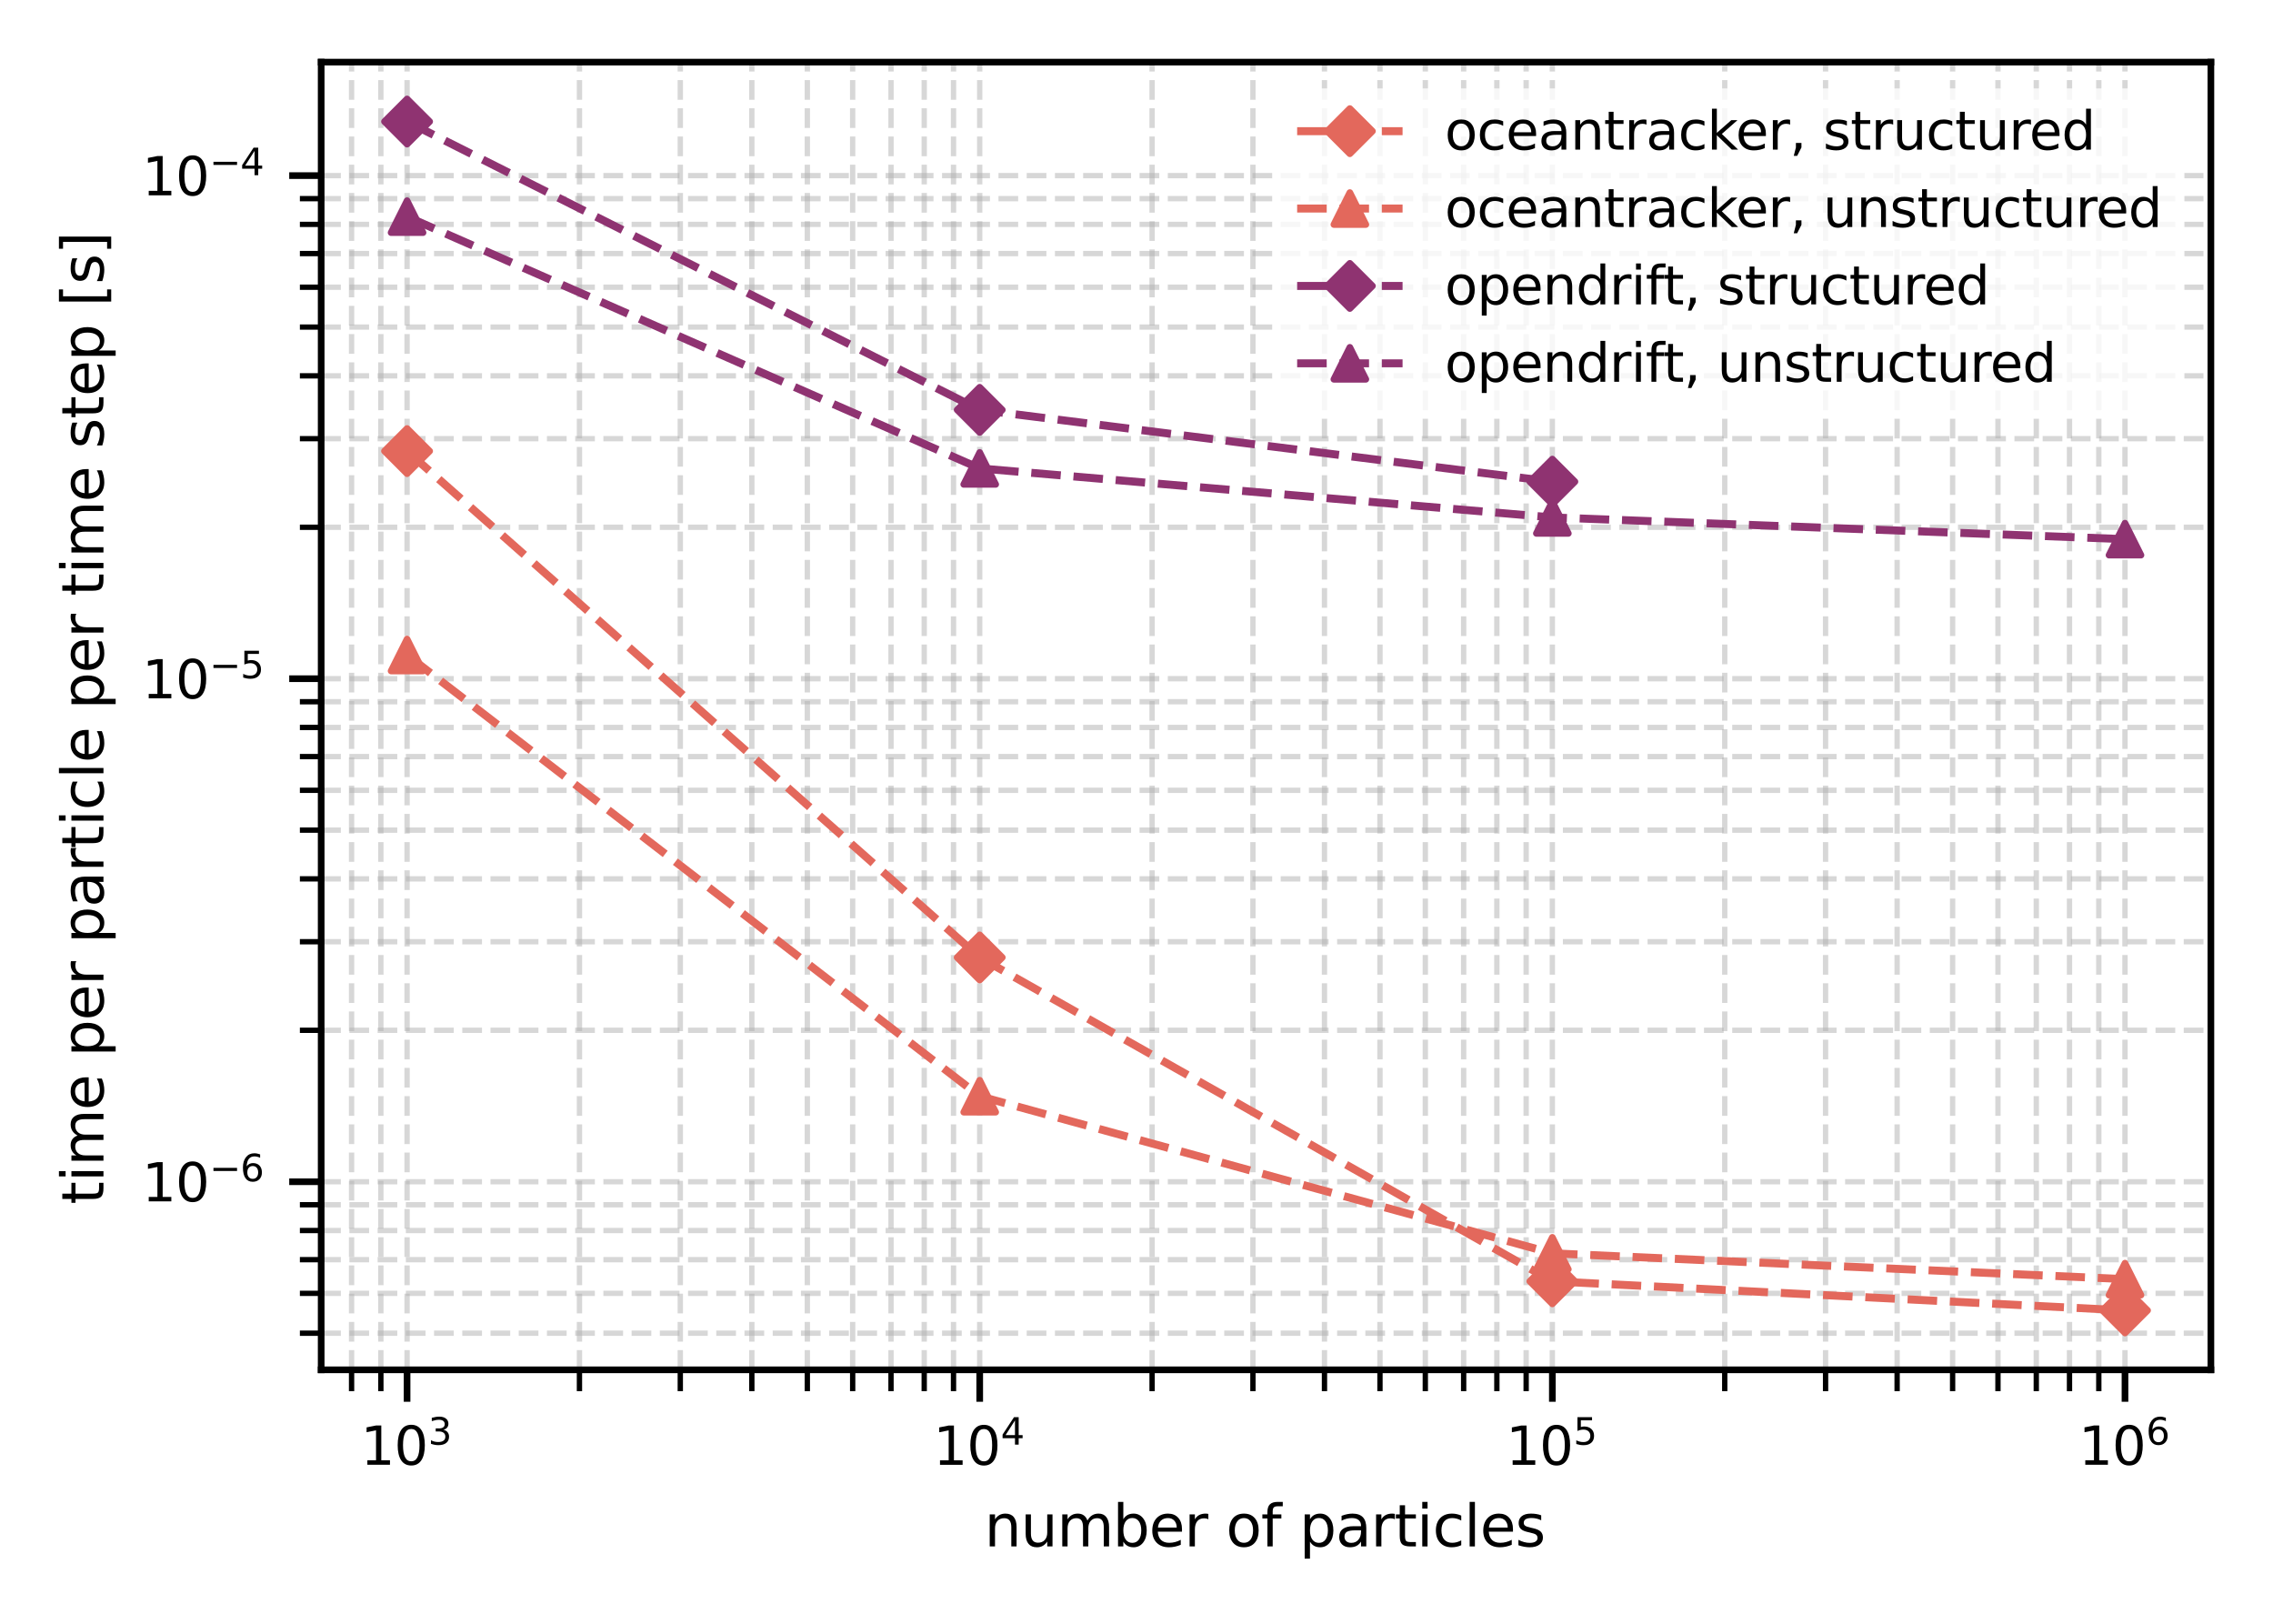 <?xml version="1.0" encoding="utf-8" standalone="no"?>
<!DOCTYPE svg PUBLIC "-//W3C//DTD SVG 1.1//EN"
  "http://www.w3.org/Graphics/SVG/1.1/DTD/svg11.dtd">
<svg xmlns:xlink="http://www.w3.org/1999/xlink" width="341.502pt" height="243.93pt" viewBox="0 0 341.502 243.93" xmlns="http://www.w3.org/2000/svg" version="1.1">
 <defs>
  <style type="text/css">*{stroke-linejoin: round; stroke-linecap: butt}</style>
 </defs>
 <g id="figure_1">
  <g id="patch_1">
   <path d="M 0 243.93 
L 341.502 243.93 
L 341.502 0 
L 0 0 
z
" style="fill: #ffffff"/>
  </g>
  <g id="axes_1">
   <g id="patch_2">
    <path d="M 48.254 205.787 
L 332.171 205.787 
L 332.171 9.331 
L 48.254 9.331 
z
" style="fill: #ffffff"/>
   </g>
   <g id="matplotlib.axis_1">
    <g id="xtick_1">
     <g id="line2d_1">
      <path d="M 61.159 205.787 
L 61.159 9.331 
" clip-path="url(#p456330dde4)" style="fill: none; stroke-dasharray: 2.96,1.28; stroke-dashoffset: 0; stroke: #b0b0b0; stroke-opacity: 0.5; stroke-width: 0.8"/>
     </g>
     <g id="line2d_2">
      <defs>
       <path id="mda9d2e211b" d="M 0 0 
L 0 4.8 
" style="stroke: #000000"/>
      </defs>
      <g>
       <use xlink:href="#mda9d2e211b" x="61.159" y="205.787" style="stroke: #000000"/>
      </g>
     </g>
     <g id="text_1">
      <!-- $\mathdefault{10^{3}}$ -->
      <g transform="translate(54.19 220.105) scale(0.079 -0.079)">
       <defs>
        <path id="DejaVuSans-31" d="M 794 531 
L 1825 531 
L 1825 4091 
L 703 3866 
L 703 4441 
L 1819 4666 
L 2450 4666 
L 2450 531 
L 3481 531 
L 3481 0 
L 794 0 
L 794 531 
z
" transform="scale(0.016)"/>
        <path id="DejaVuSans-30" d="M 2034 4250 
Q 1547 4250 1301 3770 
Q 1056 3291 1056 2328 
Q 1056 1369 1301 889 
Q 1547 409 2034 409 
Q 2525 409 2770 889 
Q 3016 1369 3016 2328 
Q 3016 3291 2770 3770 
Q 2525 4250 2034 4250 
z
M 2034 4750 
Q 2819 4750 3233 4129 
Q 3647 3509 3647 2328 
Q 3647 1150 3233 529 
Q 2819 -91 2034 -91 
Q 1250 -91 836 529 
Q 422 1150 422 2328 
Q 422 3509 836 4129 
Q 1250 4750 2034 4750 
z
" transform="scale(0.016)"/>
        <path id="DejaVuSans-33" d="M 2597 2516 
Q 3050 2419 3304 2112 
Q 3559 1806 3559 1356 
Q 3559 666 3084 287 
Q 2609 -91 1734 -91 
Q 1441 -91 1130 -33 
Q 819 25 488 141 
L 488 750 
Q 750 597 1062 519 
Q 1375 441 1716 441 
Q 2309 441 2620 675 
Q 2931 909 2931 1356 
Q 2931 1769 2642 2001 
Q 2353 2234 1838 2234 
L 1294 2234 
L 1294 2753 
L 1863 2753 
Q 2328 2753 2575 2939 
Q 2822 3125 2822 3475 
Q 2822 3834 2567 4026 
Q 2313 4219 1838 4219 
Q 1578 4219 1281 4162 
Q 984 4106 628 3988 
L 628 4550 
Q 988 4650 1302 4700 
Q 1616 4750 1894 4750 
Q 2613 4750 3031 4423 
Q 3450 4097 3450 3541 
Q 3450 3153 3228 2886 
Q 3006 2619 2597 2516 
z
" transform="scale(0.016)"/>
       </defs>
       <use xlink:href="#DejaVuSans-31" transform="translate(0 0.766)"/>
       <use xlink:href="#DejaVuSans-30" transform="translate(63.623 0.766)"/>
       <use xlink:href="#DejaVuSans-33" transform="translate(128.203 39.047) scale(0.7)"/>
      </g>
     </g>
    </g>
    <g id="xtick_2">
     <g id="line2d_3">
      <path d="M 147.195 205.787 
L 147.195 9.331 
" clip-path="url(#p456330dde4)" style="fill: none; stroke-dasharray: 2.96,1.28; stroke-dashoffset: 0; stroke: #b0b0b0; stroke-opacity: 0.5; stroke-width: 0.8"/>
     </g>
     <g id="line2d_4">
      <g>
       <use xlink:href="#mda9d2e211b" x="147.195" y="205.787" style="stroke: #000000"/>
      </g>
     </g>
     <g id="text_2">
      <!-- $\mathdefault{10^{4}}$ -->
      <g transform="translate(140.225 220.105) scale(0.079 -0.079)">
       <defs>
        <path id="DejaVuSans-34" d="M 2419 4116 
L 825 1625 
L 2419 1625 
L 2419 4116 
z
M 2253 4666 
L 3047 4666 
L 3047 1625 
L 3713 1625 
L 3713 1100 
L 3047 1100 
L 3047 0 
L 2419 0 
L 2419 1100 
L 313 1100 
L 313 1709 
L 2253 4666 
z
" transform="scale(0.016)"/>
       </defs>
       <use xlink:href="#DejaVuSans-31" transform="translate(0 0.684)"/>
       <use xlink:href="#DejaVuSans-30" transform="translate(63.623 0.684)"/>
       <use xlink:href="#DejaVuSans-34" transform="translate(128.203 38.966) scale(0.7)"/>
      </g>
     </g>
    </g>
    <g id="xtick_3">
     <g id="line2d_5">
      <path d="M 233.23 205.787 
L 233.23 9.331 
" clip-path="url(#p456330dde4)" style="fill: none; stroke-dasharray: 2.96,1.28; stroke-dashoffset: 0; stroke: #b0b0b0; stroke-opacity: 0.5; stroke-width: 0.8"/>
     </g>
     <g id="line2d_6">
      <g>
       <use xlink:href="#mda9d2e211b" x="233.23" y="205.787" style="stroke: #000000"/>
      </g>
     </g>
     <g id="text_3">
      <!-- $\mathdefault{10^{5}}$ -->
      <g transform="translate(226.261 220.105) scale(0.079 -0.079)">
       <defs>
        <path id="DejaVuSans-35" d="M 691 4666 
L 3169 4666 
L 3169 4134 
L 1269 4134 
L 1269 2991 
Q 1406 3038 1543 3061 
Q 1681 3084 1819 3084 
Q 2600 3084 3056 2656 
Q 3513 2228 3513 1497 
Q 3513 744 3044 326 
Q 2575 -91 1722 -91 
Q 1428 -91 1123 -41 
Q 819 9 494 109 
L 494 744 
Q 775 591 1075 516 
Q 1375 441 1709 441 
Q 2250 441 2565 725 
Q 2881 1009 2881 1497 
Q 2881 1984 2565 2268 
Q 2250 2553 1709 2553 
Q 1456 2553 1204 2497 
Q 953 2441 691 2322 
L 691 4666 
z
" transform="scale(0.016)"/>
       </defs>
       <use xlink:href="#DejaVuSans-31" transform="translate(0 0.684)"/>
       <use xlink:href="#DejaVuSans-30" transform="translate(63.623 0.684)"/>
       <use xlink:href="#DejaVuSans-35" transform="translate(128.203 38.966) scale(0.7)"/>
      </g>
     </g>
    </g>
    <g id="xtick_4">
     <g id="line2d_7">
      <path d="M 319.265 205.787 
L 319.265 9.331 
" clip-path="url(#p456330dde4)" style="fill: none; stroke-dasharray: 2.96,1.28; stroke-dashoffset: 0; stroke: #b0b0b0; stroke-opacity: 0.5; stroke-width: 0.8"/>
     </g>
     <g id="line2d_8">
      <g>
       <use xlink:href="#mda9d2e211b" x="319.265" y="205.787" style="stroke: #000000"/>
      </g>
     </g>
     <g id="text_4">
      <!-- $\mathdefault{10^{6}}$ -->
      <g transform="translate(312.296 220.105) scale(0.079 -0.079)">
       <defs>
        <path id="DejaVuSans-36" d="M 2113 2584 
Q 1688 2584 1439 2293 
Q 1191 2003 1191 1497 
Q 1191 994 1439 701 
Q 1688 409 2113 409 
Q 2538 409 2786 701 
Q 3034 994 3034 1497 
Q 3034 2003 2786 2293 
Q 2538 2584 2113 2584 
z
M 3366 4563 
L 3366 3988 
Q 3128 4100 2886 4159 
Q 2644 4219 2406 4219 
Q 1781 4219 1451 3797 
Q 1122 3375 1075 2522 
Q 1259 2794 1537 2939 
Q 1816 3084 2150 3084 
Q 2853 3084 3261 2657 
Q 3669 2231 3669 1497 
Q 3669 778 3244 343 
Q 2819 -91 2113 -91 
Q 1303 -91 875 529 
Q 447 1150 447 2328 
Q 447 3434 972 4092 
Q 1497 4750 2381 4750 
Q 2619 4750 2861 4703 
Q 3103 4656 3366 4563 
z
" transform="scale(0.016)"/>
       </defs>
       <use xlink:href="#DejaVuSans-31" transform="translate(0 0.766)"/>
       <use xlink:href="#DejaVuSans-30" transform="translate(63.623 0.766)"/>
       <use xlink:href="#DejaVuSans-36" transform="translate(128.203 39.047) scale(0.7)"/>
      </g>
     </g>
    </g>
    <g id="xtick_5">
     <g id="line2d_9">
      <path d="M 52.822 205.787 
L 52.822 9.331 
" clip-path="url(#p456330dde4)" style="fill: none; stroke-dasharray: 2.96,1.28; stroke-dashoffset: 0; stroke: #b0b0b0; stroke-opacity: 0.5; stroke-width: 0.8"/>
     </g>
     <g id="line2d_10">
      <defs>
       <path id="m1b767c40d7" d="M 0 0 
L 0 3.2 
" style="stroke: #000000; stroke-width: 0.8"/>
      </defs>
      <g>
       <use xlink:href="#m1b767c40d7" x="52.822" y="205.787" style="stroke: #000000; stroke-width: 0.8"/>
      </g>
     </g>
    </g>
    <g id="xtick_6">
     <g id="line2d_11">
      <path d="M 57.223 205.787 
L 57.223 9.331 
" clip-path="url(#p456330dde4)" style="fill: none; stroke-dasharray: 2.96,1.28; stroke-dashoffset: 0; stroke: #b0b0b0; stroke-opacity: 0.5; stroke-width: 0.8"/>
     </g>
     <g id="line2d_12">
      <g>
       <use xlink:href="#m1b767c40d7" x="57.223" y="205.787" style="stroke: #000000; stroke-width: 0.8"/>
      </g>
     </g>
    </g>
    <g id="xtick_7">
     <g id="line2d_13">
      <path d="M 87.059 205.787 
L 87.059 9.331 
" clip-path="url(#p456330dde4)" style="fill: none; stroke-dasharray: 2.96,1.28; stroke-dashoffset: 0; stroke: #b0b0b0; stroke-opacity: 0.5; stroke-width: 0.8"/>
     </g>
     <g id="line2d_14">
      <g>
       <use xlink:href="#m1b767c40d7" x="87.059" y="205.787" style="stroke: #000000; stroke-width: 0.8"/>
      </g>
     </g>
    </g>
    <g id="xtick_8">
     <g id="line2d_15">
      <path d="M 102.209 205.787 
L 102.209 9.331 
" clip-path="url(#p456330dde4)" style="fill: none; stroke-dasharray: 2.96,1.28; stroke-dashoffset: 0; stroke: #b0b0b0; stroke-opacity: 0.5; stroke-width: 0.8"/>
     </g>
     <g id="line2d_16">
      <g>
       <use xlink:href="#m1b767c40d7" x="102.209" y="205.787" style="stroke: #000000; stroke-width: 0.8"/>
      </g>
     </g>
    </g>
    <g id="xtick_9">
     <g id="line2d_17">
      <path d="M 112.958 205.787 
L 112.958 9.331 
" clip-path="url(#p456330dde4)" style="fill: none; stroke-dasharray: 2.96,1.28; stroke-dashoffset: 0; stroke: #b0b0b0; stroke-opacity: 0.5; stroke-width: 0.8"/>
     </g>
     <g id="line2d_18">
      <g>
       <use xlink:href="#m1b767c40d7" x="112.958" y="205.787" style="stroke: #000000; stroke-width: 0.8"/>
      </g>
     </g>
    </g>
    <g id="xtick_10">
     <g id="line2d_19">
      <path d="M 121.296 205.787 
L 121.296 9.331 
" clip-path="url(#p456330dde4)" style="fill: none; stroke-dasharray: 2.96,1.28; stroke-dashoffset: 0; stroke: #b0b0b0; stroke-opacity: 0.5; stroke-width: 0.8"/>
     </g>
     <g id="line2d_20">
      <g>
       <use xlink:href="#m1b767c40d7" x="121.296" y="205.787" style="stroke: #000000; stroke-width: 0.8"/>
      </g>
     </g>
    </g>
    <g id="xtick_11">
     <g id="line2d_21">
      <path d="M 128.108 205.787 
L 128.108 9.331 
" clip-path="url(#p456330dde4)" style="fill: none; stroke-dasharray: 2.96,1.28; stroke-dashoffset: 0; stroke: #b0b0b0; stroke-opacity: 0.5; stroke-width: 0.8"/>
     </g>
     <g id="line2d_22">
      <g>
       <use xlink:href="#m1b767c40d7" x="128.108" y="205.787" style="stroke: #000000; stroke-width: 0.8"/>
      </g>
     </g>
    </g>
    <g id="xtick_12">
     <g id="line2d_23">
      <path d="M 133.868 205.787 
L 133.868 9.331 
" clip-path="url(#p456330dde4)" style="fill: none; stroke-dasharray: 2.96,1.28; stroke-dashoffset: 0; stroke: #b0b0b0; stroke-opacity: 0.5; stroke-width: 0.8"/>
     </g>
     <g id="line2d_24">
      <g>
       <use xlink:href="#m1b767c40d7" x="133.868" y="205.787" style="stroke: #000000; stroke-width: 0.8"/>
      </g>
     </g>
    </g>
    <g id="xtick_13">
     <g id="line2d_25">
      <path d="M 138.857 205.787 
L 138.857 9.331 
" clip-path="url(#p456330dde4)" style="fill: none; stroke-dasharray: 2.96,1.28; stroke-dashoffset: 0; stroke: #b0b0b0; stroke-opacity: 0.5; stroke-width: 0.8"/>
     </g>
     <g id="line2d_26">
      <g>
       <use xlink:href="#m1b767c40d7" x="138.857" y="205.787" style="stroke: #000000; stroke-width: 0.8"/>
      </g>
     </g>
    </g>
    <g id="xtick_14">
     <g id="line2d_27">
      <path d="M 143.258 205.787 
L 143.258 9.331 
" clip-path="url(#p456330dde4)" style="fill: none; stroke-dasharray: 2.96,1.28; stroke-dashoffset: 0; stroke: #b0b0b0; stroke-opacity: 0.5; stroke-width: 0.8"/>
     </g>
     <g id="line2d_28">
      <g>
       <use xlink:href="#m1b767c40d7" x="143.258" y="205.787" style="stroke: #000000; stroke-width: 0.8"/>
      </g>
     </g>
    </g>
    <g id="xtick_15">
     <g id="line2d_29">
      <path d="M 173.094 205.787 
L 173.094 9.331 
" clip-path="url(#p456330dde4)" style="fill: none; stroke-dasharray: 2.96,1.28; stroke-dashoffset: 0; stroke: #b0b0b0; stroke-opacity: 0.5; stroke-width: 0.8"/>
     </g>
     <g id="line2d_30">
      <g>
       <use xlink:href="#m1b767c40d7" x="173.094" y="205.787" style="stroke: #000000; stroke-width: 0.8"/>
      </g>
     </g>
    </g>
    <g id="xtick_16">
     <g id="line2d_31">
      <path d="M 188.244 205.787 
L 188.244 9.331 
" clip-path="url(#p456330dde4)" style="fill: none; stroke-dasharray: 2.96,1.28; stroke-dashoffset: 0; stroke: #b0b0b0; stroke-opacity: 0.5; stroke-width: 0.8"/>
     </g>
     <g id="line2d_32">
      <g>
       <use xlink:href="#m1b767c40d7" x="188.244" y="205.787" style="stroke: #000000; stroke-width: 0.8"/>
      </g>
     </g>
    </g>
    <g id="xtick_17">
     <g id="line2d_33">
      <path d="M 198.993 205.787 
L 198.993 9.331 
" clip-path="url(#p456330dde4)" style="fill: none; stroke-dasharray: 2.96,1.28; stroke-dashoffset: 0; stroke: #b0b0b0; stroke-opacity: 0.5; stroke-width: 0.8"/>
     </g>
     <g id="line2d_34">
      <g>
       <use xlink:href="#m1b767c40d7" x="198.993" y="205.787" style="stroke: #000000; stroke-width: 0.8"/>
      </g>
     </g>
    </g>
    <g id="xtick_18">
     <g id="line2d_35">
      <path d="M 207.331 205.787 
L 207.331 9.331 
" clip-path="url(#p456330dde4)" style="fill: none; stroke-dasharray: 2.96,1.28; stroke-dashoffset: 0; stroke: #b0b0b0; stroke-opacity: 0.5; stroke-width: 0.8"/>
     </g>
     <g id="line2d_36">
      <g>
       <use xlink:href="#m1b767c40d7" x="207.331" y="205.787" style="stroke: #000000; stroke-width: 0.8"/>
      </g>
     </g>
    </g>
    <g id="xtick_19">
     <g id="line2d_37">
      <path d="M 214.143 205.787 
L 214.143 9.331 
" clip-path="url(#p456330dde4)" style="fill: none; stroke-dasharray: 2.96,1.28; stroke-dashoffset: 0; stroke: #b0b0b0; stroke-opacity: 0.5; stroke-width: 0.8"/>
     </g>
     <g id="line2d_38">
      <g>
       <use xlink:href="#m1b767c40d7" x="214.143" y="205.787" style="stroke: #000000; stroke-width: 0.8"/>
      </g>
     </g>
    </g>
    <g id="xtick_20">
     <g id="line2d_39">
      <path d="M 219.903 205.787 
L 219.903 9.331 
" clip-path="url(#p456330dde4)" style="fill: none; stroke-dasharray: 2.96,1.28; stroke-dashoffset: 0; stroke: #b0b0b0; stroke-opacity: 0.5; stroke-width: 0.8"/>
     </g>
     <g id="line2d_40">
      <g>
       <use xlink:href="#m1b767c40d7" x="219.903" y="205.787" style="stroke: #000000; stroke-width: 0.8"/>
      </g>
     </g>
    </g>
    <g id="xtick_21">
     <g id="line2d_41">
      <path d="M 224.892 205.787 
L 224.892 9.331 
" clip-path="url(#p456330dde4)" style="fill: none; stroke-dasharray: 2.96,1.28; stroke-dashoffset: 0; stroke: #b0b0b0; stroke-opacity: 0.5; stroke-width: 0.8"/>
     </g>
     <g id="line2d_42">
      <g>
       <use xlink:href="#m1b767c40d7" x="224.892" y="205.787" style="stroke: #000000; stroke-width: 0.8"/>
      </g>
     </g>
    </g>
    <g id="xtick_22">
     <g id="line2d_43">
      <path d="M 229.293 205.787 
L 229.293 9.331 
" clip-path="url(#p456330dde4)" style="fill: none; stroke-dasharray: 2.96,1.28; stroke-dashoffset: 0; stroke: #b0b0b0; stroke-opacity: 0.5; stroke-width: 0.8"/>
     </g>
     <g id="line2d_44">
      <g>
       <use xlink:href="#m1b767c40d7" x="229.293" y="205.787" style="stroke: #000000; stroke-width: 0.8"/>
      </g>
     </g>
    </g>
    <g id="xtick_23">
     <g id="line2d_45">
      <path d="M 259.129 205.787 
L 259.129 9.331 
" clip-path="url(#p456330dde4)" style="fill: none; stroke-dasharray: 2.96,1.28; stroke-dashoffset: 0; stroke: #b0b0b0; stroke-opacity: 0.5; stroke-width: 0.8"/>
     </g>
     <g id="line2d_46">
      <g>
       <use xlink:href="#m1b767c40d7" x="259.129" y="205.787" style="stroke: #000000; stroke-width: 0.8"/>
      </g>
     </g>
    </g>
    <g id="xtick_24">
     <g id="line2d_47">
      <path d="M 274.279 205.787 
L 274.279 9.331 
" clip-path="url(#p456330dde4)" style="fill: none; stroke-dasharray: 2.96,1.28; stroke-dashoffset: 0; stroke: #b0b0b0; stroke-opacity: 0.5; stroke-width: 0.8"/>
     </g>
     <g id="line2d_48">
      <g>
       <use xlink:href="#m1b767c40d7" x="274.279" y="205.787" style="stroke: #000000; stroke-width: 0.8"/>
      </g>
     </g>
    </g>
    <g id="xtick_25">
     <g id="line2d_49">
      <path d="M 285.029 205.787 
L 285.029 9.331 
" clip-path="url(#p456330dde4)" style="fill: none; stroke-dasharray: 2.96,1.28; stroke-dashoffset: 0; stroke: #b0b0b0; stroke-opacity: 0.5; stroke-width: 0.8"/>
     </g>
     <g id="line2d_50">
      <g>
       <use xlink:href="#m1b767c40d7" x="285.029" y="205.787" style="stroke: #000000; stroke-width: 0.8"/>
      </g>
     </g>
    </g>
    <g id="xtick_26">
     <g id="line2d_51">
      <path d="M 293.366 205.787 
L 293.366 9.331 
" clip-path="url(#p456330dde4)" style="fill: none; stroke-dasharray: 2.96,1.28; stroke-dashoffset: 0; stroke: #b0b0b0; stroke-opacity: 0.5; stroke-width: 0.8"/>
     </g>
     <g id="line2d_52">
      <g>
       <use xlink:href="#m1b767c40d7" x="293.366" y="205.787" style="stroke: #000000; stroke-width: 0.8"/>
      </g>
     </g>
    </g>
    <g id="xtick_27">
     <g id="line2d_53">
      <path d="M 300.179 205.787 
L 300.179 9.331 
" clip-path="url(#p456330dde4)" style="fill: none; stroke-dasharray: 2.96,1.28; stroke-dashoffset: 0; stroke: #b0b0b0; stroke-opacity: 0.5; stroke-width: 0.8"/>
     </g>
     <g id="line2d_54">
      <g>
       <use xlink:href="#m1b767c40d7" x="300.179" y="205.787" style="stroke: #000000; stroke-width: 0.8"/>
      </g>
     </g>
    </g>
    <g id="xtick_28">
     <g id="line2d_55">
      <path d="M 305.938 205.787 
L 305.938 9.331 
" clip-path="url(#p456330dde4)" style="fill: none; stroke-dasharray: 2.96,1.28; stroke-dashoffset: 0; stroke: #b0b0b0; stroke-opacity: 0.5; stroke-width: 0.8"/>
     </g>
     <g id="line2d_56">
      <g>
       <use xlink:href="#m1b767c40d7" x="305.938" y="205.787" style="stroke: #000000; stroke-width: 0.8"/>
      </g>
     </g>
    </g>
    <g id="xtick_29">
     <g id="line2d_57">
      <path d="M 310.928 205.787 
L 310.928 9.331 
" clip-path="url(#p456330dde4)" style="fill: none; stroke-dasharray: 2.96,1.28; stroke-dashoffset: 0; stroke: #b0b0b0; stroke-opacity: 0.5; stroke-width: 0.8"/>
     </g>
     <g id="line2d_58">
      <g>
       <use xlink:href="#m1b767c40d7" x="310.928" y="205.787" style="stroke: #000000; stroke-width: 0.8"/>
      </g>
     </g>
    </g>
    <g id="xtick_30">
     <g id="line2d_59">
      <path d="M 315.329 205.787 
L 315.329 9.331 
" clip-path="url(#p456330dde4)" style="fill: none; stroke-dasharray: 2.96,1.28; stroke-dashoffset: 0; stroke: #b0b0b0; stroke-opacity: 0.5; stroke-width: 0.8"/>
     </g>
     <g id="line2d_60">
      <g>
       <use xlink:href="#m1b767c40d7" x="315.329" y="205.787" style="stroke: #000000; stroke-width: 0.8"/>
      </g>
     </g>
    </g>
    <g id="text_5">
     <!-- number of particles -->
     <g transform="translate(147.899 232.317) scale(0.086 -0.086)">
      <defs>
       <path id="DejaVuSans-6e" d="M 3513 2113 
L 3513 0 
L 2938 0 
L 2938 2094 
Q 2938 2591 2744 2837 
Q 2550 3084 2163 3084 
Q 1697 3084 1428 2787 
Q 1159 2491 1159 1978 
L 1159 0 
L 581 0 
L 581 3500 
L 1159 3500 
L 1159 2956 
Q 1366 3272 1645 3428 
Q 1925 3584 2291 3584 
Q 2894 3584 3203 3211 
Q 3513 2838 3513 2113 
z
" transform="scale(0.016)"/>
       <path id="DejaVuSans-75" d="M 544 1381 
L 544 3500 
L 1119 3500 
L 1119 1403 
Q 1119 906 1312 657 
Q 1506 409 1894 409 
Q 2359 409 2629 706 
Q 2900 1003 2900 1516 
L 2900 3500 
L 3475 3500 
L 3475 0 
L 2900 0 
L 2900 538 
Q 2691 219 2414 64 
Q 2138 -91 1772 -91 
Q 1169 -91 856 284 
Q 544 659 544 1381 
z
M 1991 3584 
L 1991 3584 
z
" transform="scale(0.016)"/>
       <path id="DejaVuSans-6d" d="M 3328 2828 
Q 3544 3216 3844 3400 
Q 4144 3584 4550 3584 
Q 5097 3584 5394 3201 
Q 5691 2819 5691 2113 
L 5691 0 
L 5113 0 
L 5113 2094 
Q 5113 2597 4934 2840 
Q 4756 3084 4391 3084 
Q 3944 3084 3684 2787 
Q 3425 2491 3425 1978 
L 3425 0 
L 2847 0 
L 2847 2094 
Q 2847 2600 2669 2842 
Q 2491 3084 2119 3084 
Q 1678 3084 1418 2786 
Q 1159 2488 1159 1978 
L 1159 0 
L 581 0 
L 581 3500 
L 1159 3500 
L 1159 2956 
Q 1356 3278 1631 3431 
Q 1906 3584 2284 3584 
Q 2666 3584 2933 3390 
Q 3200 3197 3328 2828 
z
" transform="scale(0.016)"/>
       <path id="DejaVuSans-62" d="M 3116 1747 
Q 3116 2381 2855 2742 
Q 2594 3103 2138 3103 
Q 1681 3103 1420 2742 
Q 1159 2381 1159 1747 
Q 1159 1113 1420 752 
Q 1681 391 2138 391 
Q 2594 391 2855 752 
Q 3116 1113 3116 1747 
z
M 1159 2969 
Q 1341 3281 1617 3432 
Q 1894 3584 2278 3584 
Q 2916 3584 3314 3078 
Q 3713 2572 3713 1747 
Q 3713 922 3314 415 
Q 2916 -91 2278 -91 
Q 1894 -91 1617 61 
Q 1341 213 1159 525 
L 1159 0 
L 581 0 
L 581 4863 
L 1159 4863 
L 1159 2969 
z
" transform="scale(0.016)"/>
       <path id="DejaVuSans-65" d="M 3597 1894 
L 3597 1613 
L 953 1613 
Q 991 1019 1311 708 
Q 1631 397 2203 397 
Q 2534 397 2845 478 
Q 3156 559 3463 722 
L 3463 178 
Q 3153 47 2828 -22 
Q 2503 -91 2169 -91 
Q 1331 -91 842 396 
Q 353 884 353 1716 
Q 353 2575 817 3079 
Q 1281 3584 2069 3584 
Q 2775 3584 3186 3129 
Q 3597 2675 3597 1894 
z
M 3022 2063 
Q 3016 2534 2758 2815 
Q 2500 3097 2075 3097 
Q 1594 3097 1305 2825 
Q 1016 2553 972 2059 
L 3022 2063 
z
" transform="scale(0.016)"/>
       <path id="DejaVuSans-72" d="M 2631 2963 
Q 2534 3019 2420 3045 
Q 2306 3072 2169 3072 
Q 1681 3072 1420 2755 
Q 1159 2438 1159 1844 
L 1159 0 
L 581 0 
L 581 3500 
L 1159 3500 
L 1159 2956 
Q 1341 3275 1631 3429 
Q 1922 3584 2338 3584 
Q 2397 3584 2469 3576 
Q 2541 3569 2628 3553 
L 2631 2963 
z
" transform="scale(0.016)"/>
       <path id="DejaVuSans-20" transform="scale(0.016)"/>
       <path id="DejaVuSans-6f" d="M 1959 3097 
Q 1497 3097 1228 2736 
Q 959 2375 959 1747 
Q 959 1119 1226 758 
Q 1494 397 1959 397 
Q 2419 397 2687 759 
Q 2956 1122 2956 1747 
Q 2956 2369 2687 2733 
Q 2419 3097 1959 3097 
z
M 1959 3584 
Q 2709 3584 3137 3096 
Q 3566 2609 3566 1747 
Q 3566 888 3137 398 
Q 2709 -91 1959 -91 
Q 1206 -91 779 398 
Q 353 888 353 1747 
Q 353 2609 779 3096 
Q 1206 3584 1959 3584 
z
" transform="scale(0.016)"/>
       <path id="DejaVuSans-66" d="M 2375 4863 
L 2375 4384 
L 1825 4384 
Q 1516 4384 1395 4259 
Q 1275 4134 1275 3809 
L 1275 3500 
L 2222 3500 
L 2222 3053 
L 1275 3053 
L 1275 0 
L 697 0 
L 697 3053 
L 147 3053 
L 147 3500 
L 697 3500 
L 697 3744 
Q 697 4328 969 4595 
Q 1241 4863 1831 4863 
L 2375 4863 
z
" transform="scale(0.016)"/>
       <path id="DejaVuSans-70" d="M 1159 525 
L 1159 -1331 
L 581 -1331 
L 581 3500 
L 1159 3500 
L 1159 2969 
Q 1341 3281 1617 3432 
Q 1894 3584 2278 3584 
Q 2916 3584 3314 3078 
Q 3713 2572 3713 1747 
Q 3713 922 3314 415 
Q 2916 -91 2278 -91 
Q 1894 -91 1617 61 
Q 1341 213 1159 525 
z
M 3116 1747 
Q 3116 2381 2855 2742 
Q 2594 3103 2138 3103 
Q 1681 3103 1420 2742 
Q 1159 2381 1159 1747 
Q 1159 1113 1420 752 
Q 1681 391 2138 391 
Q 2594 391 2855 752 
Q 3116 1113 3116 1747 
z
" transform="scale(0.016)"/>
       <path id="DejaVuSans-61" d="M 2194 1759 
Q 1497 1759 1228 1600 
Q 959 1441 959 1056 
Q 959 750 1161 570 
Q 1363 391 1709 391 
Q 2188 391 2477 730 
Q 2766 1069 2766 1631 
L 2766 1759 
L 2194 1759 
z
M 3341 1997 
L 3341 0 
L 2766 0 
L 2766 531 
Q 2569 213 2275 61 
Q 1981 -91 1556 -91 
Q 1019 -91 701 211 
Q 384 513 384 1019 
Q 384 1609 779 1909 
Q 1175 2209 1959 2209 
L 2766 2209 
L 2766 2266 
Q 2766 2663 2505 2880 
Q 2244 3097 1772 3097 
Q 1472 3097 1187 3025 
Q 903 2953 641 2809 
L 641 3341 
Q 956 3463 1253 3523 
Q 1550 3584 1831 3584 
Q 2591 3584 2966 3190 
Q 3341 2797 3341 1997 
z
" transform="scale(0.016)"/>
       <path id="DejaVuSans-74" d="M 1172 4494 
L 1172 3500 
L 2356 3500 
L 2356 3053 
L 1172 3053 
L 1172 1153 
Q 1172 725 1289 603 
Q 1406 481 1766 481 
L 2356 481 
L 2356 0 
L 1766 0 
Q 1100 0 847 248 
Q 594 497 594 1153 
L 594 3053 
L 172 3053 
L 172 3500 
L 594 3500 
L 594 4494 
L 1172 4494 
z
" transform="scale(0.016)"/>
       <path id="DejaVuSans-69" d="M 603 3500 
L 1178 3500 
L 1178 0 
L 603 0 
L 603 3500 
z
M 603 4863 
L 1178 4863 
L 1178 4134 
L 603 4134 
L 603 4863 
z
" transform="scale(0.016)"/>
       <path id="DejaVuSans-63" d="M 3122 3366 
L 3122 2828 
Q 2878 2963 2633 3030 
Q 2388 3097 2138 3097 
Q 1578 3097 1268 2742 
Q 959 2388 959 1747 
Q 959 1106 1268 751 
Q 1578 397 2138 397 
Q 2388 397 2633 464 
Q 2878 531 3122 666 
L 3122 134 
Q 2881 22 2623 -34 
Q 2366 -91 2075 -91 
Q 1284 -91 818 406 
Q 353 903 353 1747 
Q 353 2603 823 3093 
Q 1294 3584 2113 3584 
Q 2378 3584 2631 3529 
Q 2884 3475 3122 3366 
z
" transform="scale(0.016)"/>
       <path id="DejaVuSans-6c" d="M 603 4863 
L 1178 4863 
L 1178 0 
L 603 0 
L 603 4863 
z
" transform="scale(0.016)"/>
       <path id="DejaVuSans-73" d="M 2834 3397 
L 2834 2853 
Q 2591 2978 2328 3040 
Q 2066 3103 1784 3103 
Q 1356 3103 1142 2972 
Q 928 2841 928 2578 
Q 928 2378 1081 2264 
Q 1234 2150 1697 2047 
L 1894 2003 
Q 2506 1872 2764 1633 
Q 3022 1394 3022 966 
Q 3022 478 2636 193 
Q 2250 -91 1575 -91 
Q 1294 -91 989 -36 
Q 684 19 347 128 
L 347 722 
Q 666 556 975 473 
Q 1284 391 1588 391 
Q 1994 391 2212 530 
Q 2431 669 2431 922 
Q 2431 1156 2273 1281 
Q 2116 1406 1581 1522 
L 1381 1569 
Q 847 1681 609 1914 
Q 372 2147 372 2553 
Q 372 3047 722 3315 
Q 1072 3584 1716 3584 
Q 2034 3584 2315 3537 
Q 2597 3491 2834 3397 
z
" transform="scale(0.016)"/>
      </defs>
      <use xlink:href="#DejaVuSans-6e"/>
      <use xlink:href="#DejaVuSans-75" x="63.379"/>
      <use xlink:href="#DejaVuSans-6d" x="126.758"/>
      <use xlink:href="#DejaVuSans-62" x="224.17"/>
      <use xlink:href="#DejaVuSans-65" x="287.646"/>
      <use xlink:href="#DejaVuSans-72" x="349.17"/>
      <use xlink:href="#DejaVuSans-20" x="390.283"/>
      <use xlink:href="#DejaVuSans-6f" x="422.07"/>
      <use xlink:href="#DejaVuSans-66" x="483.252"/>
      <use xlink:href="#DejaVuSans-20" x="518.457"/>
      <use xlink:href="#DejaVuSans-70" x="550.244"/>
      <use xlink:href="#DejaVuSans-61" x="613.721"/>
      <use xlink:href="#DejaVuSans-72" x="675"/>
      <use xlink:href="#DejaVuSans-74" x="716.113"/>
      <use xlink:href="#DejaVuSans-69" x="755.322"/>
      <use xlink:href="#DejaVuSans-63" x="783.105"/>
      <use xlink:href="#DejaVuSans-6c" x="838.086"/>
      <use xlink:href="#DejaVuSans-65" x="865.869"/>
      <use xlink:href="#DejaVuSans-73" x="927.393"/>
     </g>
    </g>
   </g>
   <g id="matplotlib.axis_2">
    <g id="ytick_1">
     <g id="line2d_61">
      <path d="M 48.254 177.531 
L 332.171 177.531 
" clip-path="url(#p456330dde4)" style="fill: none; stroke-dasharray: 2.96,1.28; stroke-dashoffset: 0; stroke: #b0b0b0; stroke-opacity: 0.5; stroke-width: 0.8"/>
     </g>
     <g id="line2d_62">
      <defs>
       <path id="m7b60c12ae1" d="M 0 0 
L -4.8 0 
" style="stroke: #000000"/>
      </defs>
      <g>
       <use xlink:href="#m7b60c12ae1" x="48.254" y="177.531" style="stroke: #000000"/>
      </g>
     </g>
     <g id="text_6">
      <!-- $\mathdefault{10^{-6}}$ -->
      <g transform="translate(21.342 180.54) scale(0.079 -0.079)">
       <defs>
        <path id="DejaVuSans-2212" d="M 678 2272 
L 4684 2272 
L 4684 1741 
L 678 1741 
L 678 2272 
z
" transform="scale(0.016)"/>
       </defs>
       <use xlink:href="#DejaVuSans-31" transform="translate(0 0.766)"/>
       <use xlink:href="#DejaVuSans-30" transform="translate(63.623 0.766)"/>
       <use xlink:href="#DejaVuSans-2212" transform="translate(128.203 39.047) scale(0.7)"/>
       <use xlink:href="#DejaVuSans-36" transform="translate(186.855 39.047) scale(0.7)"/>
      </g>
     </g>
    </g>
    <g id="ytick_2">
     <g id="line2d_63">
      <path d="M 48.254 101.958 
L 332.171 101.958 
" clip-path="url(#p456330dde4)" style="fill: none; stroke-dasharray: 2.96,1.28; stroke-dashoffset: 0; stroke: #b0b0b0; stroke-opacity: 0.5; stroke-width: 0.8"/>
     </g>
     <g id="line2d_64">
      <g>
       <use xlink:href="#m7b60c12ae1" x="48.254" y="101.958" style="stroke: #000000"/>
      </g>
     </g>
     <g id="text_7">
      <!-- $\mathdefault{10^{-5}}$ -->
      <g transform="translate(21.342 104.967) scale(0.079 -0.079)">
       <use xlink:href="#DejaVuSans-31" transform="translate(0 0.684)"/>
       <use xlink:href="#DejaVuSans-30" transform="translate(63.623 0.684)"/>
       <use xlink:href="#DejaVuSans-2212" transform="translate(128.203 38.966) scale(0.7)"/>
       <use xlink:href="#DejaVuSans-35" transform="translate(186.855 38.966) scale(0.7)"/>
      </g>
     </g>
    </g>
    <g id="ytick_3">
     <g id="line2d_65">
      <path d="M 48.254 26.385 
L 332.171 26.385 
" clip-path="url(#p456330dde4)" style="fill: none; stroke-dasharray: 2.96,1.28; stroke-dashoffset: 0; stroke: #b0b0b0; stroke-opacity: 0.5; stroke-width: 0.8"/>
     </g>
     <g id="line2d_66">
      <g>
       <use xlink:href="#m7b60c12ae1" x="48.254" y="26.385" style="stroke: #000000"/>
      </g>
     </g>
     <g id="text_8">
      <!-- $\mathdefault{10^{-4}}$ -->
      <g transform="translate(21.342 29.394) scale(0.079 -0.079)">
       <use xlink:href="#DejaVuSans-31" transform="translate(0 0.684)"/>
       <use xlink:href="#DejaVuSans-30" transform="translate(63.623 0.684)"/>
       <use xlink:href="#DejaVuSans-2212" transform="translate(128.203 38.966) scale(0.7)"/>
       <use xlink:href="#DejaVuSans-34" transform="translate(186.855 38.966) scale(0.7)"/>
      </g>
     </g>
    </g>
    <g id="ytick_4">
     <g id="line2d_67">
      <path d="M 48.254 200.28 
L 332.171 200.28 
" clip-path="url(#p456330dde4)" style="fill: none; stroke-dasharray: 2.96,1.28; stroke-dashoffset: 0; stroke: #b0b0b0; stroke-opacity: 0.5; stroke-width: 0.8"/>
     </g>
     <g id="line2d_68">
      <defs>
       <path id="ma4cf3441d0" d="M 0 0 
L -3.2 0 
" style="stroke: #000000; stroke-width: 0.8"/>
      </defs>
      <g>
       <use xlink:href="#ma4cf3441d0" x="48.254" y="200.28" style="stroke: #000000; stroke-width: 0.8"/>
      </g>
     </g>
    </g>
    <g id="ytick_5">
     <g id="line2d_69">
      <path d="M 48.254 194.296 
L 332.171 194.296 
" clip-path="url(#p456330dde4)" style="fill: none; stroke-dasharray: 2.96,1.28; stroke-dashoffset: 0; stroke: #b0b0b0; stroke-opacity: 0.5; stroke-width: 0.8"/>
     </g>
     <g id="line2d_70">
      <g>
       <use xlink:href="#ma4cf3441d0" x="48.254" y="194.296" style="stroke: #000000; stroke-width: 0.8"/>
      </g>
     </g>
    </g>
    <g id="ytick_6">
     <g id="line2d_71">
      <path d="M 48.254 189.237 
L 332.171 189.237 
" clip-path="url(#p456330dde4)" style="fill: none; stroke-dasharray: 2.96,1.28; stroke-dashoffset: 0; stroke: #b0b0b0; stroke-opacity: 0.5; stroke-width: 0.8"/>
     </g>
     <g id="line2d_72">
      <g>
       <use xlink:href="#ma4cf3441d0" x="48.254" y="189.237" style="stroke: #000000; stroke-width: 0.8"/>
      </g>
     </g>
    </g>
    <g id="ytick_7">
     <g id="line2d_73">
      <path d="M 48.254 184.855 
L 332.171 184.855 
" clip-path="url(#p456330dde4)" style="fill: none; stroke-dasharray: 2.96,1.28; stroke-dashoffset: 0; stroke: #b0b0b0; stroke-opacity: 0.5; stroke-width: 0.8"/>
     </g>
     <g id="line2d_74">
      <g>
       <use xlink:href="#ma4cf3441d0" x="48.254" y="184.855" style="stroke: #000000; stroke-width: 0.8"/>
      </g>
     </g>
    </g>
    <g id="ytick_8">
     <g id="line2d_75">
      <path d="M 48.254 180.989 
L 332.171 180.989 
" clip-path="url(#p456330dde4)" style="fill: none; stroke-dasharray: 2.96,1.28; stroke-dashoffset: 0; stroke: #b0b0b0; stroke-opacity: 0.5; stroke-width: 0.8"/>
     </g>
     <g id="line2d_76">
      <g>
       <use xlink:href="#ma4cf3441d0" x="48.254" y="180.989" style="stroke: #000000; stroke-width: 0.8"/>
      </g>
     </g>
    </g>
    <g id="ytick_9">
     <g id="line2d_77">
      <path d="M 48.254 154.781 
L 332.171 154.781 
" clip-path="url(#p456330dde4)" style="fill: none; stroke-dasharray: 2.96,1.28; stroke-dashoffset: 0; stroke: #b0b0b0; stroke-opacity: 0.5; stroke-width: 0.8"/>
     </g>
     <g id="line2d_78">
      <g>
       <use xlink:href="#ma4cf3441d0" x="48.254" y="154.781" style="stroke: #000000; stroke-width: 0.8"/>
      </g>
     </g>
    </g>
    <g id="ytick_10">
     <g id="line2d_79">
      <path d="M 48.254 141.473 
L 332.171 141.473 
" clip-path="url(#p456330dde4)" style="fill: none; stroke-dasharray: 2.96,1.28; stroke-dashoffset: 0; stroke: #b0b0b0; stroke-opacity: 0.5; stroke-width: 0.8"/>
     </g>
     <g id="line2d_80">
      <g>
       <use xlink:href="#ma4cf3441d0" x="48.254" y="141.473" style="stroke: #000000; stroke-width: 0.8"/>
      </g>
     </g>
    </g>
    <g id="ytick_11">
     <g id="line2d_81">
      <path d="M 48.254 132.032 
L 332.171 132.032 
" clip-path="url(#p456330dde4)" style="fill: none; stroke-dasharray: 2.96,1.28; stroke-dashoffset: 0; stroke: #b0b0b0; stroke-opacity: 0.5; stroke-width: 0.8"/>
     </g>
     <g id="line2d_82">
      <g>
       <use xlink:href="#ma4cf3441d0" x="48.254" y="132.032" style="stroke: #000000; stroke-width: 0.8"/>
      </g>
     </g>
    </g>
    <g id="ytick_12">
     <g id="line2d_83">
      <path d="M 48.254 124.708 
L 332.171 124.708 
" clip-path="url(#p456330dde4)" style="fill: none; stroke-dasharray: 2.96,1.28; stroke-dashoffset: 0; stroke: #b0b0b0; stroke-opacity: 0.5; stroke-width: 0.8"/>
     </g>
     <g id="line2d_84">
      <g>
       <use xlink:href="#ma4cf3441d0" x="48.254" y="124.708" style="stroke: #000000; stroke-width: 0.8"/>
      </g>
     </g>
    </g>
    <g id="ytick_13">
     <g id="line2d_85">
      <path d="M 48.254 118.724 
L 332.171 118.724 
" clip-path="url(#p456330dde4)" style="fill: none; stroke-dasharray: 2.96,1.28; stroke-dashoffset: 0; stroke: #b0b0b0; stroke-opacity: 0.5; stroke-width: 0.8"/>
     </g>
     <g id="line2d_86">
      <g>
       <use xlink:href="#ma4cf3441d0" x="48.254" y="118.724" style="stroke: #000000; stroke-width: 0.8"/>
      </g>
     </g>
    </g>
    <g id="ytick_14">
     <g id="line2d_87">
      <path d="M 48.254 113.664 
L 332.171 113.664 
" clip-path="url(#p456330dde4)" style="fill: none; stroke-dasharray: 2.96,1.28; stroke-dashoffset: 0; stroke: #b0b0b0; stroke-opacity: 0.5; stroke-width: 0.8"/>
     </g>
     <g id="line2d_88">
      <g>
       <use xlink:href="#ma4cf3441d0" x="48.254" y="113.664" style="stroke: #000000; stroke-width: 0.8"/>
      </g>
     </g>
    </g>
    <g id="ytick_15">
     <g id="line2d_89">
      <path d="M 48.254 109.282 
L 332.171 109.282 
" clip-path="url(#p456330dde4)" style="fill: none; stroke-dasharray: 2.96,1.28; stroke-dashoffset: 0; stroke: #b0b0b0; stroke-opacity: 0.5; stroke-width: 0.8"/>
     </g>
     <g id="line2d_90">
      <g>
       <use xlink:href="#ma4cf3441d0" x="48.254" y="109.282" style="stroke: #000000; stroke-width: 0.8"/>
      </g>
     </g>
    </g>
    <g id="ytick_16">
     <g id="line2d_91">
      <path d="M 48.254 105.416 
L 332.171 105.416 
" clip-path="url(#p456330dde4)" style="fill: none; stroke-dasharray: 2.96,1.28; stroke-dashoffset: 0; stroke: #b0b0b0; stroke-opacity: 0.5; stroke-width: 0.8"/>
     </g>
     <g id="line2d_92">
      <g>
       <use xlink:href="#ma4cf3441d0" x="48.254" y="105.416" style="stroke: #000000; stroke-width: 0.8"/>
      </g>
     </g>
    </g>
    <g id="ytick_17">
     <g id="line2d_93">
      <path d="M 48.254 79.208 
L 332.171 79.208 
" clip-path="url(#p456330dde4)" style="fill: none; stroke-dasharray: 2.96,1.28; stroke-dashoffset: 0; stroke: #b0b0b0; stroke-opacity: 0.5; stroke-width: 0.8"/>
     </g>
     <g id="line2d_94">
      <g>
       <use xlink:href="#ma4cf3441d0" x="48.254" y="79.208" style="stroke: #000000; stroke-width: 0.8"/>
      </g>
     </g>
    </g>
    <g id="ytick_18">
     <g id="line2d_95">
      <path d="M 48.254 65.901 
L 332.171 65.901 
" clip-path="url(#p456330dde4)" style="fill: none; stroke-dasharray: 2.96,1.28; stroke-dashoffset: 0; stroke: #b0b0b0; stroke-opacity: 0.5; stroke-width: 0.8"/>
     </g>
     <g id="line2d_96">
      <g>
       <use xlink:href="#ma4cf3441d0" x="48.254" y="65.901" style="stroke: #000000; stroke-width: 0.8"/>
      </g>
     </g>
    </g>
    <g id="ytick_19">
     <g id="line2d_97">
      <path d="M 48.254 56.459 
L 332.171 56.459 
" clip-path="url(#p456330dde4)" style="fill: none; stroke-dasharray: 2.96,1.28; stroke-dashoffset: 0; stroke: #b0b0b0; stroke-opacity: 0.5; stroke-width: 0.8"/>
     </g>
     <g id="line2d_98">
      <g>
       <use xlink:href="#ma4cf3441d0" x="48.254" y="56.459" style="stroke: #000000; stroke-width: 0.8"/>
      </g>
     </g>
    </g>
    <g id="ytick_20">
     <g id="line2d_99">
      <path d="M 48.254 49.135 
L 332.171 49.135 
" clip-path="url(#p456330dde4)" style="fill: none; stroke-dasharray: 2.96,1.28; stroke-dashoffset: 0; stroke: #b0b0b0; stroke-opacity: 0.5; stroke-width: 0.8"/>
     </g>
     <g id="line2d_100">
      <g>
       <use xlink:href="#ma4cf3441d0" x="48.254" y="49.135" style="stroke: #000000; stroke-width: 0.8"/>
      </g>
     </g>
    </g>
    <g id="ytick_21">
     <g id="line2d_101">
      <path d="M 48.254 43.151 
L 332.171 43.151 
" clip-path="url(#p456330dde4)" style="fill: none; stroke-dasharray: 2.96,1.28; stroke-dashoffset: 0; stroke: #b0b0b0; stroke-opacity: 0.5; stroke-width: 0.8"/>
     </g>
     <g id="line2d_102">
      <g>
       <use xlink:href="#ma4cf3441d0" x="48.254" y="43.151" style="stroke: #000000; stroke-width: 0.8"/>
      </g>
     </g>
    </g>
    <g id="ytick_22">
     <g id="line2d_103">
      <path d="M 48.254 38.092 
L 332.171 38.092 
" clip-path="url(#p456330dde4)" style="fill: none; stroke-dasharray: 2.96,1.28; stroke-dashoffset: 0; stroke: #b0b0b0; stroke-opacity: 0.5; stroke-width: 0.8"/>
     </g>
     <g id="line2d_104">
      <g>
       <use xlink:href="#ma4cf3441d0" x="48.254" y="38.092" style="stroke: #000000; stroke-width: 0.8"/>
      </g>
     </g>
    </g>
    <g id="ytick_23">
     <g id="line2d_105">
      <path d="M 48.254 33.709 
L 332.171 33.709 
" clip-path="url(#p456330dde4)" style="fill: none; stroke-dasharray: 2.96,1.28; stroke-dashoffset: 0; stroke: #b0b0b0; stroke-opacity: 0.5; stroke-width: 0.8"/>
     </g>
     <g id="line2d_106">
      <g>
       <use xlink:href="#ma4cf3441d0" x="48.254" y="33.709" style="stroke: #000000; stroke-width: 0.8"/>
      </g>
     </g>
    </g>
    <g id="ytick_24">
     <g id="line2d_107">
      <path d="M 48.254 29.843 
L 332.171 29.843 
" clip-path="url(#p456330dde4)" style="fill: none; stroke-dasharray: 2.96,1.28; stroke-dashoffset: 0; stroke: #b0b0b0; stroke-opacity: 0.5; stroke-width: 0.8"/>
     </g>
     <g id="line2d_108">
      <g>
       <use xlink:href="#ma4cf3441d0" x="48.254" y="29.843" style="stroke: #000000; stroke-width: 0.8"/>
      </g>
     </g>
    </g>
    <g id="text_9">
     <!-- time per particle per time step [s] -->
     <g transform="translate(15.545 180.929) rotate(-90) scale(0.086 -0.086)">
      <defs>
       <path id="DejaVuSans-5b" d="M 550 4863 
L 1875 4863 
L 1875 4416 
L 1125 4416 
L 1125 -397 
L 1875 -397 
L 1875 -844 
L 550 -844 
L 550 4863 
z
" transform="scale(0.016)"/>
       <path id="DejaVuSans-5d" d="M 1947 4863 
L 1947 -844 
L 622 -844 
L 622 -397 
L 1369 -397 
L 1369 4416 
L 622 4416 
L 622 4863 
L 1947 4863 
z
" transform="scale(0.016)"/>
      </defs>
      <use xlink:href="#DejaVuSans-74"/>
      <use xlink:href="#DejaVuSans-69" x="39.209"/>
      <use xlink:href="#DejaVuSans-6d" x="66.992"/>
      <use xlink:href="#DejaVuSans-65" x="164.404"/>
      <use xlink:href="#DejaVuSans-20" x="225.928"/>
      <use xlink:href="#DejaVuSans-70" x="257.715"/>
      <use xlink:href="#DejaVuSans-65" x="321.191"/>
      <use xlink:href="#DejaVuSans-72" x="382.715"/>
      <use xlink:href="#DejaVuSans-20" x="423.828"/>
      <use xlink:href="#DejaVuSans-70" x="455.615"/>
      <use xlink:href="#DejaVuSans-61" x="519.092"/>
      <use xlink:href="#DejaVuSans-72" x="580.371"/>
      <use xlink:href="#DejaVuSans-74" x="621.484"/>
      <use xlink:href="#DejaVuSans-69" x="660.693"/>
      <use xlink:href="#DejaVuSans-63" x="688.477"/>
      <use xlink:href="#DejaVuSans-6c" x="743.457"/>
      <use xlink:href="#DejaVuSans-65" x="771.24"/>
      <use xlink:href="#DejaVuSans-20" x="832.764"/>
      <use xlink:href="#DejaVuSans-70" x="864.551"/>
      <use xlink:href="#DejaVuSans-65" x="928.027"/>
      <use xlink:href="#DejaVuSans-72" x="989.551"/>
      <use xlink:href="#DejaVuSans-20" x="1030.664"/>
      <use xlink:href="#DejaVuSans-74" x="1062.451"/>
      <use xlink:href="#DejaVuSans-69" x="1101.66"/>
      <use xlink:href="#DejaVuSans-6d" x="1129.443"/>
      <use xlink:href="#DejaVuSans-65" x="1226.855"/>
      <use xlink:href="#DejaVuSans-20" x="1288.379"/>
      <use xlink:href="#DejaVuSans-73" x="1320.166"/>
      <use xlink:href="#DejaVuSans-74" x="1372.266"/>
      <use xlink:href="#DejaVuSans-65" x="1411.475"/>
      <use xlink:href="#DejaVuSans-70" x="1472.998"/>
      <use xlink:href="#DejaVuSans-20" x="1536.475"/>
      <use xlink:href="#DejaVuSans-5b" x="1568.262"/>
      <use xlink:href="#DejaVuSans-73" x="1607.275"/>
      <use xlink:href="#DejaVuSans-5d" x="1659.375"/>
     </g>
    </g>
   </g>
   <g id="line2d_109">
    <path d="M 61.159 32.547 
L 147.195 70.367 
L 233.23 77.731 
L 319.265 80.995 
" clip-path="url(#p456330dde4)" style="fill: none; stroke-dasharray: 4.44,1.92; stroke-dashoffset: 0; stroke: #8f3371; stroke-width: 1.2"/>
    <defs>
     <path id="mdb4f04c23f" d="M 0 -2.4 
L -2.4 2.4 
L 2.4 2.4 
z
" style="stroke: #8f3371; stroke-linejoin: miter"/>
    </defs>
    <g clip-path="url(#p456330dde4)">
     <use xlink:href="#mdb4f04c23f" x="61.159" y="32.547" style="fill: #8f3371; stroke: #8f3371; stroke-linejoin: miter"/>
     <use xlink:href="#mdb4f04c23f" x="147.195" y="70.367" style="fill: #8f3371; stroke: #8f3371; stroke-linejoin: miter"/>
     <use xlink:href="#mdb4f04c23f" x="233.23" y="77.731" style="fill: #8f3371; stroke: #8f3371; stroke-linejoin: miter"/>
     <use xlink:href="#mdb4f04c23f" x="319.265" y="80.995" style="fill: #8f3371; stroke: #8f3371; stroke-linejoin: miter"/>
    </g>
   </g>
   <g id="line2d_110">
    <path d="M 61.159 98.399 
L 147.195 164.68 
L 233.23 188.282 
L 319.265 192.159 
" clip-path="url(#p456330dde4)" style="fill: none; stroke-dasharray: 4.44,1.92; stroke-dashoffset: 0; stroke: #e3685c; stroke-width: 1.2"/>
    <defs>
     <path id="mf087d39f44" d="M 0 -2.4 
L -2.4 2.4 
L 2.4 2.4 
z
" style="stroke: #e3685c; stroke-linejoin: miter"/>
    </defs>
    <g clip-path="url(#p456330dde4)">
     <use xlink:href="#mf087d39f44" x="61.159" y="98.399" style="fill: #e3685c; stroke: #e3685c; stroke-linejoin: miter"/>
     <use xlink:href="#mf087d39f44" x="147.195" y="164.68" style="fill: #e3685c; stroke: #e3685c; stroke-linejoin: miter"/>
     <use xlink:href="#mf087d39f44" x="233.23" y="188.282" style="fill: #e3685c; stroke: #e3685c; stroke-linejoin: miter"/>
     <use xlink:href="#mf087d39f44" x="319.265" y="192.159" style="fill: #e3685c; stroke: #e3685c; stroke-linejoin: miter"/>
    </g>
   </g>
   <g id="line2d_111">
    <path d="M 61.159 18.261 
L 147.195 61.57 
L 233.23 72.359 
" clip-path="url(#p456330dde4)" style="fill: none; stroke-dasharray: 4.44,1.92; stroke-dashoffset: 0; stroke: #8f3371; stroke-width: 1.2"/>
    <defs>
     <path id="m5fc2b773f9" d="M -0 3.394 
L 3.394 0 
L 0 -3.394 
L -3.394 -0 
z
" style="stroke: #8f3371; stroke-linejoin: miter"/>
    </defs>
    <g clip-path="url(#p456330dde4)">
     <use xlink:href="#m5fc2b773f9" x="61.159" y="18.261" style="fill: #8f3371; stroke: #8f3371; stroke-linejoin: miter"/>
     <use xlink:href="#m5fc2b773f9" x="147.195" y="61.57" style="fill: #8f3371; stroke: #8f3371; stroke-linejoin: miter"/>
     <use xlink:href="#m5fc2b773f9" x="233.23" y="72.359" style="fill: #8f3371; stroke: #8f3371; stroke-linejoin: miter"/>
    </g>
   </g>
   <g id="line2d_112">
    <path d="M 61.159 67.767 
L 147.195 143.836 
L 233.23 192.485 
L 319.265 196.857 
" clip-path="url(#p456330dde4)" style="fill: none; stroke-dasharray: 4.44,1.92; stroke-dashoffset: 0; stroke: #e3685c; stroke-width: 1.2"/>
    <defs>
     <path id="mfbebc1335d" d="M -0 3.394 
L 3.394 0 
L 0 -3.394 
L -3.394 -0 
z
" style="stroke: #e3685c; stroke-linejoin: miter"/>
    </defs>
    <g clip-path="url(#p456330dde4)">
     <use xlink:href="#mfbebc1335d" x="61.159" y="67.767" style="fill: #e3685c; stroke: #e3685c; stroke-linejoin: miter"/>
     <use xlink:href="#mfbebc1335d" x="147.195" y="143.836" style="fill: #e3685c; stroke: #e3685c; stroke-linejoin: miter"/>
     <use xlink:href="#mfbebc1335d" x="233.23" y="192.485" style="fill: #e3685c; stroke: #e3685c; stroke-linejoin: miter"/>
     <use xlink:href="#mfbebc1335d" x="319.265" y="196.857" style="fill: #e3685c; stroke: #e3685c; stroke-linejoin: miter"/>
    </g>
   </g>
   <g id="patch_3">
    <path d="M 48.254 205.787 
L 48.254 9.331 
" style="fill: none; stroke: #000000; stroke-linejoin: miter; stroke-linecap: square"/>
   </g>
   <g id="patch_4">
    <path d="M 332.171 205.787 
L 332.171 9.331 
" style="fill: none; stroke: #000000; stroke-linejoin: miter; stroke-linecap: square"/>
   </g>
   <g id="patch_5">
    <path d="M 48.254 205.787 
L 332.171 205.787 
" style="fill: none; stroke: #000000; stroke-linejoin: miter; stroke-linecap: square"/>
   </g>
   <g id="patch_6">
    <path d="M 48.254 9.331 
L 332.171 9.331 
" style="fill: none; stroke: #000000; stroke-linejoin: miter; stroke-linecap: square"/>
   </g>
   <g id="legend_1">
    <g id="patch_7">
     <path d="M 193.302 62.167 
L 326.627 62.167 
Q 328.211 62.167 328.211 60.584 
L 328.211 14.875 
Q 328.211 13.291 326.627 13.291 
L 193.302 13.291 
Q 191.718 13.291 191.718 14.875 
L 191.718 60.584 
Q 191.718 62.167 193.302 62.167 
z
" style="fill: #ffffff; opacity: 0.8"/>
    </g>
    <g id="line2d_113">
     <path d="M 194.886 19.705 
L 202.806 19.705 
L 210.726 19.705 
" style="fill: none; stroke-dasharray: 4.44,1.92; stroke-dashoffset: 0; stroke: #e3685c; stroke-width: 1.2"/>
     <g>
      <use xlink:href="#mfbebc1335d" x="202.806" y="19.705" style="fill: #e3685c; stroke: #e3685c; stroke-linejoin: miter"/>
     </g>
    </g>
    <g id="text_10">
     <!-- oceantracker, structured -->
     <g transform="translate(217.062 22.477) scale(0.079 -0.079)">
      <defs>
       <path id="DejaVuSans-6b" d="M 581 4863 
L 1159 4863 
L 1159 1991 
L 2875 3500 
L 3609 3500 
L 1753 1863 
L 3688 0 
L 2938 0 
L 1159 1709 
L 1159 0 
L 581 0 
L 581 4863 
z
" transform="scale(0.016)"/>
       <path id="DejaVuSans-2c" d="M 750 794 
L 1409 794 
L 1409 256 
L 897 -744 
L 494 -744 
L 750 256 
L 750 794 
z
" transform="scale(0.016)"/>
       <path id="DejaVuSans-64" d="M 2906 2969 
L 2906 4863 
L 3481 4863 
L 3481 0 
L 2906 0 
L 2906 525 
Q 2725 213 2448 61 
Q 2172 -91 1784 -91 
Q 1150 -91 751 415 
Q 353 922 353 1747 
Q 353 2572 751 3078 
Q 1150 3584 1784 3584 
Q 2172 3584 2448 3432 
Q 2725 3281 2906 2969 
z
M 947 1747 
Q 947 1113 1208 752 
Q 1469 391 1925 391 
Q 2381 391 2643 752 
Q 2906 1113 2906 1747 
Q 2906 2381 2643 2742 
Q 2381 3103 1925 3103 
Q 1469 3103 1208 2742 
Q 947 2381 947 1747 
z
" transform="scale(0.016)"/>
      </defs>
      <use xlink:href="#DejaVuSans-6f"/>
      <use xlink:href="#DejaVuSans-63" x="61.182"/>
      <use xlink:href="#DejaVuSans-65" x="116.162"/>
      <use xlink:href="#DejaVuSans-61" x="177.686"/>
      <use xlink:href="#DejaVuSans-6e" x="238.965"/>
      <use xlink:href="#DejaVuSans-74" x="302.344"/>
      <use xlink:href="#DejaVuSans-72" x="341.553"/>
      <use xlink:href="#DejaVuSans-61" x="382.666"/>
      <use xlink:href="#DejaVuSans-63" x="443.945"/>
      <use xlink:href="#DejaVuSans-6b" x="498.926"/>
      <use xlink:href="#DejaVuSans-65" x="553.211"/>
      <use xlink:href="#DejaVuSans-72" x="614.734"/>
      <use xlink:href="#DejaVuSans-2c" x="655.848"/>
      <use xlink:href="#DejaVuSans-20" x="687.635"/>
      <use xlink:href="#DejaVuSans-73" x="719.422"/>
      <use xlink:href="#DejaVuSans-74" x="771.521"/>
      <use xlink:href="#DejaVuSans-72" x="810.73"/>
      <use xlink:href="#DejaVuSans-75" x="851.844"/>
      <use xlink:href="#DejaVuSans-63" x="915.223"/>
      <use xlink:href="#DejaVuSans-74" x="970.203"/>
      <use xlink:href="#DejaVuSans-75" x="1009.412"/>
      <use xlink:href="#DejaVuSans-72" x="1072.791"/>
      <use xlink:href="#DejaVuSans-65" x="1111.654"/>
      <use xlink:href="#DejaVuSans-64" x="1173.178"/>
     </g>
    </g>
    <g id="line2d_114">
     <path d="M 194.886 31.33 
L 202.806 31.33 
L 210.726 31.33 
" style="fill: none; stroke-dasharray: 4.44,1.92; stroke-dashoffset: 0; stroke: #e3685c; stroke-width: 1.2"/>
     <g>
      <use xlink:href="#mf087d39f44" x="202.806" y="31.33" style="fill: #e3685c; stroke: #e3685c; stroke-linejoin: miter"/>
     </g>
    </g>
    <g id="text_11">
     <!-- oceantracker, unstructured -->
     <g transform="translate(217.062 34.102) scale(0.079 -0.079)">
      <use xlink:href="#DejaVuSans-6f"/>
      <use xlink:href="#DejaVuSans-63" x="61.182"/>
      <use xlink:href="#DejaVuSans-65" x="116.162"/>
      <use xlink:href="#DejaVuSans-61" x="177.686"/>
      <use xlink:href="#DejaVuSans-6e" x="238.965"/>
      <use xlink:href="#DejaVuSans-74" x="302.344"/>
      <use xlink:href="#DejaVuSans-72" x="341.553"/>
      <use xlink:href="#DejaVuSans-61" x="382.666"/>
      <use xlink:href="#DejaVuSans-63" x="443.945"/>
      <use xlink:href="#DejaVuSans-6b" x="498.926"/>
      <use xlink:href="#DejaVuSans-65" x="553.211"/>
      <use xlink:href="#DejaVuSans-72" x="614.734"/>
      <use xlink:href="#DejaVuSans-2c" x="655.848"/>
      <use xlink:href="#DejaVuSans-20" x="687.635"/>
      <use xlink:href="#DejaVuSans-75" x="719.422"/>
      <use xlink:href="#DejaVuSans-6e" x="782.801"/>
      <use xlink:href="#DejaVuSans-73" x="846.18"/>
      <use xlink:href="#DejaVuSans-74" x="898.279"/>
      <use xlink:href="#DejaVuSans-72" x="937.488"/>
      <use xlink:href="#DejaVuSans-75" x="978.602"/>
      <use xlink:href="#DejaVuSans-63" x="1041.98"/>
      <use xlink:href="#DejaVuSans-74" x="1096.961"/>
      <use xlink:href="#DejaVuSans-75" x="1136.17"/>
      <use xlink:href="#DejaVuSans-72" x="1199.549"/>
      <use xlink:href="#DejaVuSans-65" x="1238.412"/>
      <use xlink:href="#DejaVuSans-64" x="1299.936"/>
     </g>
    </g>
    <g id="line2d_115">
     <path d="M 194.886 42.955 
L 202.806 42.955 
L 210.726 42.955 
" style="fill: none; stroke-dasharray: 4.44,1.92; stroke-dashoffset: 0; stroke: #8f3371; stroke-width: 1.2"/>
     <g>
      <use xlink:href="#m5fc2b773f9" x="202.806" y="42.955" style="fill: #8f3371; stroke: #8f3371; stroke-linejoin: miter"/>
     </g>
    </g>
    <g id="text_12">
     <!-- opendrift, structured -->
     <g transform="translate(217.062 45.727) scale(0.079 -0.079)">
      <use xlink:href="#DejaVuSans-6f"/>
      <use xlink:href="#DejaVuSans-70" x="61.182"/>
      <use xlink:href="#DejaVuSans-65" x="124.658"/>
      <use xlink:href="#DejaVuSans-6e" x="186.182"/>
      <use xlink:href="#DejaVuSans-64" x="249.561"/>
      <use xlink:href="#DejaVuSans-72" x="313.037"/>
      <use xlink:href="#DejaVuSans-69" x="354.15"/>
      <use xlink:href="#DejaVuSans-66" x="381.934"/>
      <use xlink:href="#DejaVuSans-74" x="415.389"/>
      <use xlink:href="#DejaVuSans-2c" x="454.598"/>
      <use xlink:href="#DejaVuSans-20" x="486.385"/>
      <use xlink:href="#DejaVuSans-73" x="518.172"/>
      <use xlink:href="#DejaVuSans-74" x="570.271"/>
      <use xlink:href="#DejaVuSans-72" x="609.48"/>
      <use xlink:href="#DejaVuSans-75" x="650.594"/>
      <use xlink:href="#DejaVuSans-63" x="713.973"/>
      <use xlink:href="#DejaVuSans-74" x="768.953"/>
      <use xlink:href="#DejaVuSans-75" x="808.162"/>
      <use xlink:href="#DejaVuSans-72" x="871.541"/>
      <use xlink:href="#DejaVuSans-65" x="910.404"/>
      <use xlink:href="#DejaVuSans-64" x="971.928"/>
     </g>
    </g>
    <g id="line2d_116">
     <path d="M 194.886 54.58 
L 202.806 54.58 
L 210.726 54.58 
" style="fill: none; stroke-dasharray: 4.44,1.92; stroke-dashoffset: 0; stroke: #8f3371; stroke-width: 1.2"/>
     <g>
      <use xlink:href="#mdb4f04c23f" x="202.806" y="54.58" style="fill: #8f3371; stroke: #8f3371; stroke-linejoin: miter"/>
     </g>
    </g>
    <g id="text_13">
     <!-- opendrift, unstructured -->
     <g transform="translate(217.062 57.352) scale(0.079 -0.079)">
      <use xlink:href="#DejaVuSans-6f"/>
      <use xlink:href="#DejaVuSans-70" x="61.182"/>
      <use xlink:href="#DejaVuSans-65" x="124.658"/>
      <use xlink:href="#DejaVuSans-6e" x="186.182"/>
      <use xlink:href="#DejaVuSans-64" x="249.561"/>
      <use xlink:href="#DejaVuSans-72" x="313.037"/>
      <use xlink:href="#DejaVuSans-69" x="354.15"/>
      <use xlink:href="#DejaVuSans-66" x="381.934"/>
      <use xlink:href="#DejaVuSans-74" x="415.389"/>
      <use xlink:href="#DejaVuSans-2c" x="454.598"/>
      <use xlink:href="#DejaVuSans-20" x="486.385"/>
      <use xlink:href="#DejaVuSans-75" x="518.172"/>
      <use xlink:href="#DejaVuSans-6e" x="581.551"/>
      <use xlink:href="#DejaVuSans-73" x="644.93"/>
      <use xlink:href="#DejaVuSans-74" x="697.029"/>
      <use xlink:href="#DejaVuSans-72" x="736.238"/>
      <use xlink:href="#DejaVuSans-75" x="777.352"/>
      <use xlink:href="#DejaVuSans-63" x="840.73"/>
      <use xlink:href="#DejaVuSans-74" x="895.711"/>
      <use xlink:href="#DejaVuSans-75" x="934.92"/>
      <use xlink:href="#DejaVuSans-72" x="998.299"/>
      <use xlink:href="#DejaVuSans-65" x="1037.162"/>
      <use xlink:href="#DejaVuSans-64" x="1098.686"/>
     </g>
    </g>
   </g>
  </g>
 </g>
 <defs>
  <clipPath id="p456330dde4">
   <rect x="48.254" y="9.331" width="283.917" height="196.456"/>
  </clipPath>
 </defs>
</svg>
